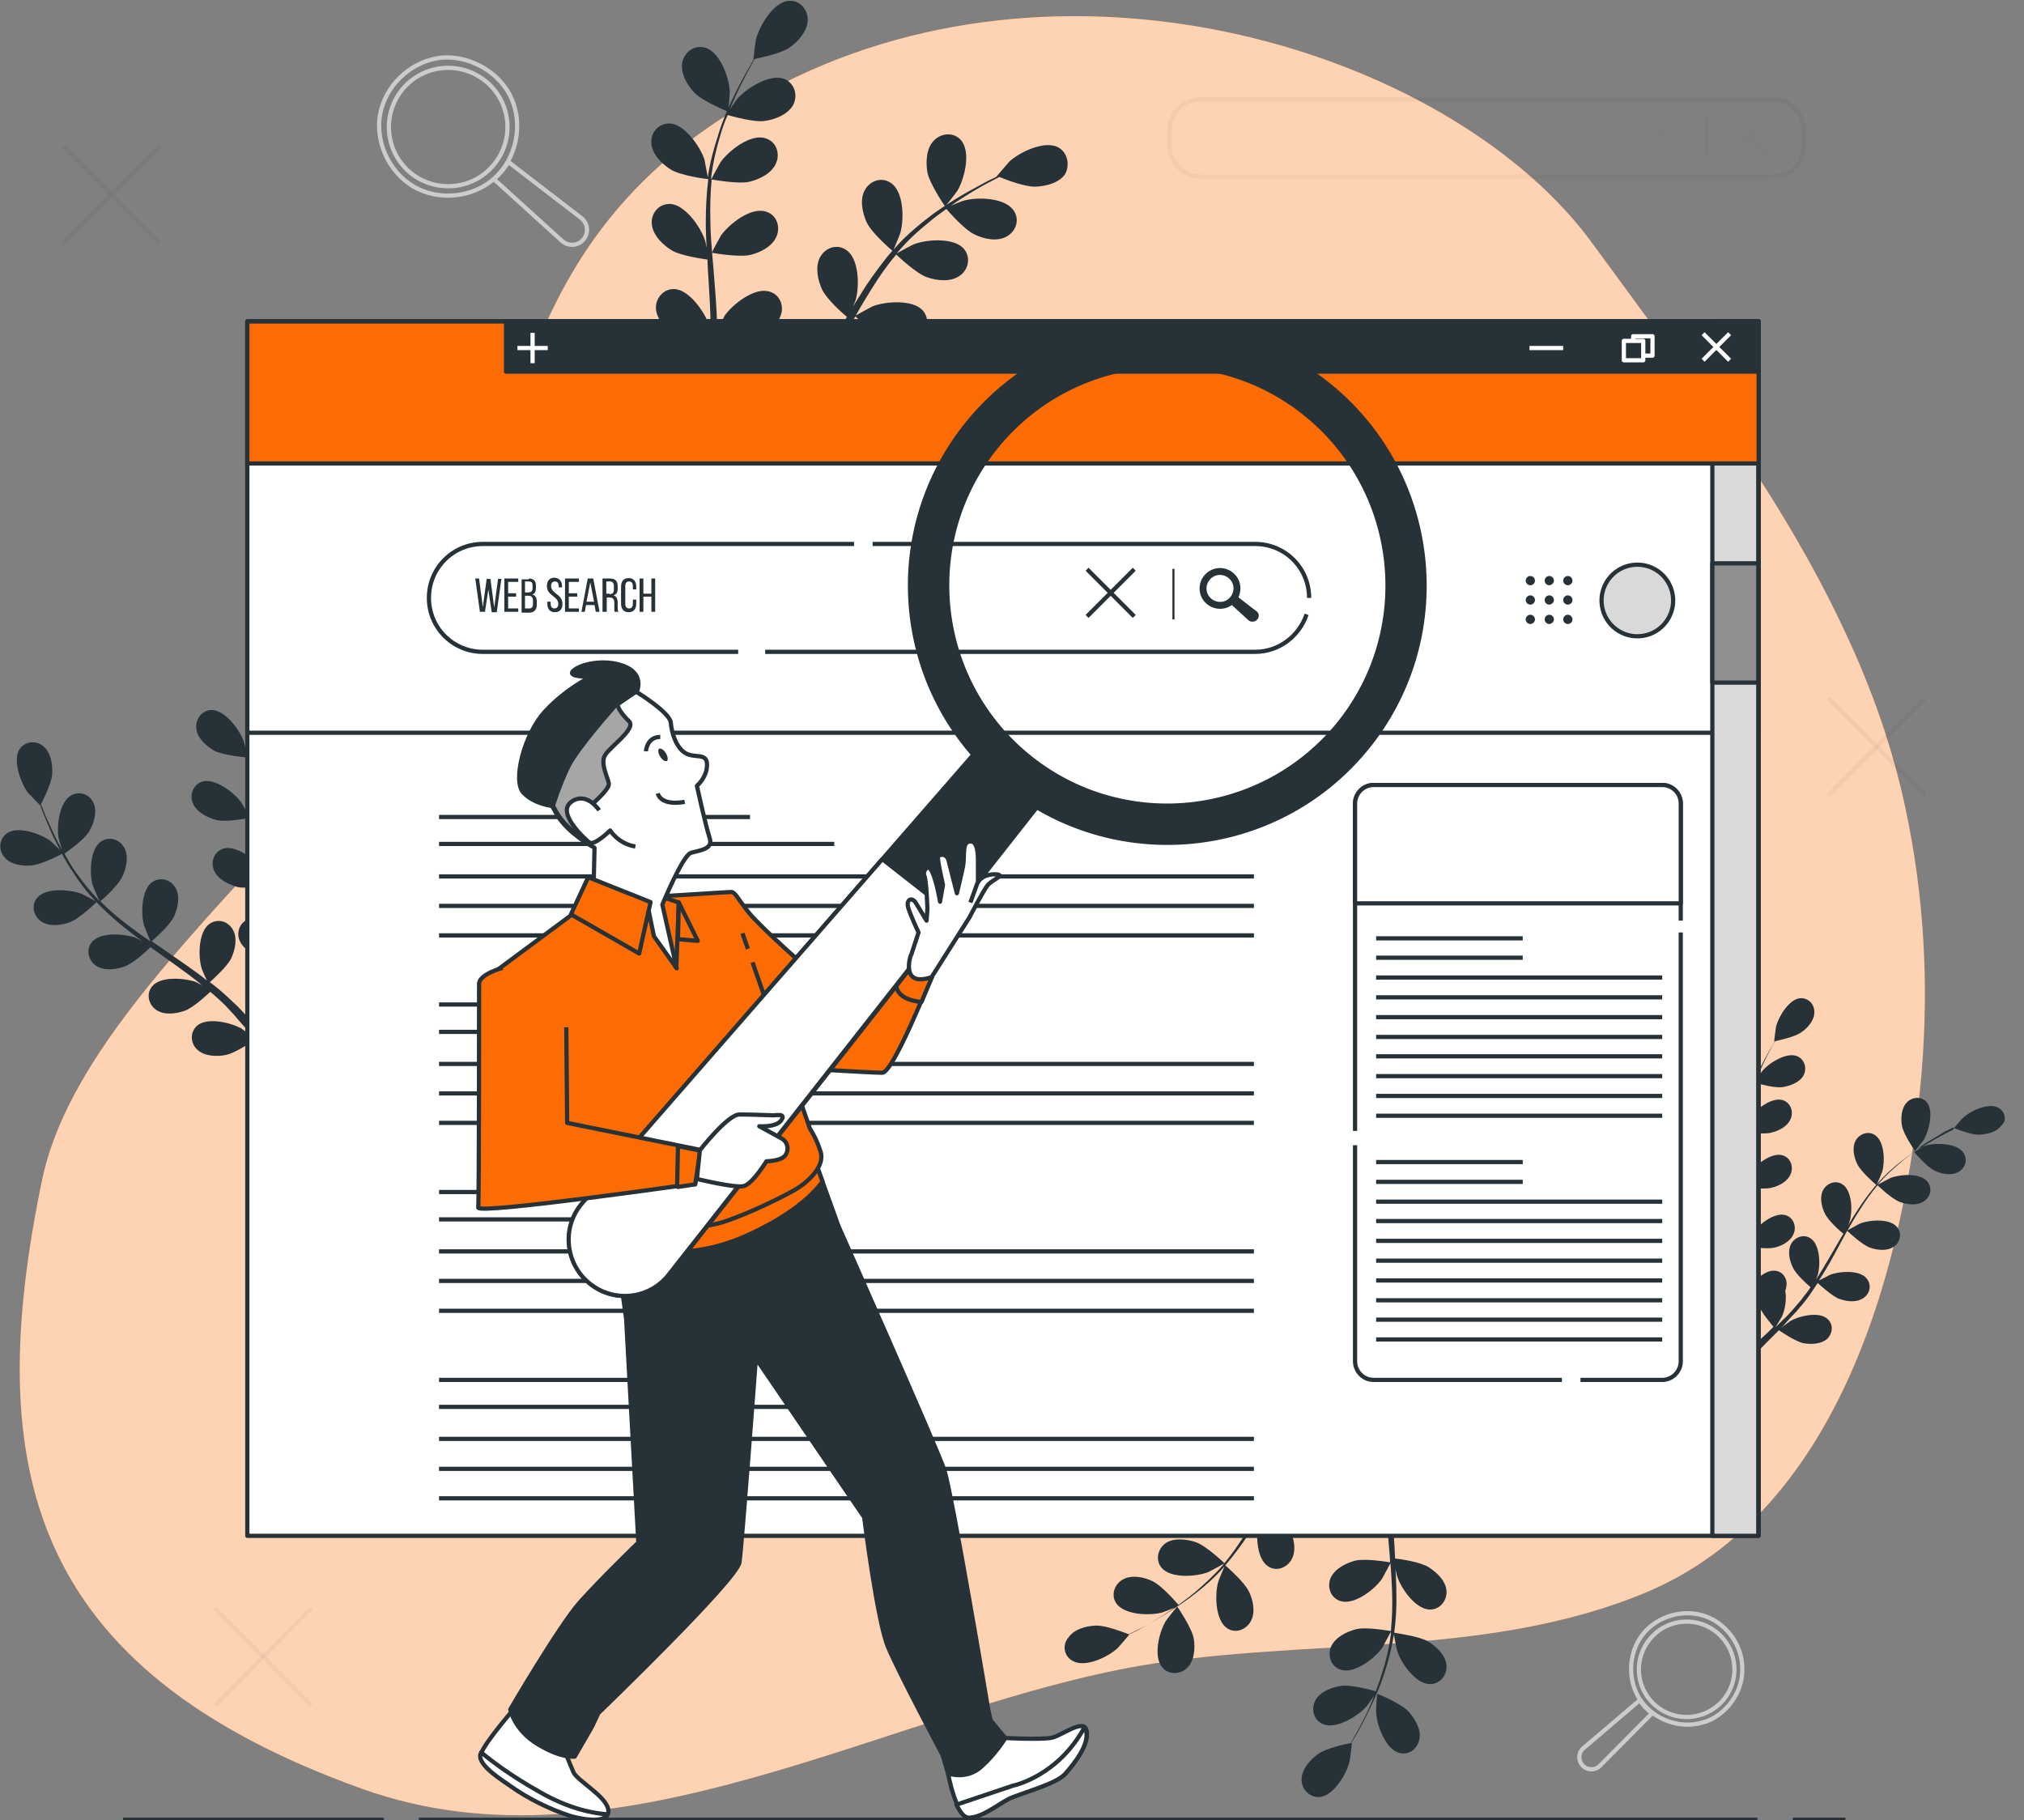 <svg width="437" height="393" viewBox="0 0 437 393" fill="none" xmlns="http://www.w3.org/2000/svg">
<rect x="0" y="0" width="437" height="393" fill="#808080" stroke="none"/>
<g clip-path="url(#clip0_281_1794)">
<path d="M398.369 136.458C384.359 106.256 363.344 79.328 343.694 52.4C314.765 12.827 235.71 -13.737 171.848 16.648C107.985 47.033 114.081 96.522 94.249 136.003C74.508 175.576 17.468 214.422 9.099 254.722C-3.819 316.765 5.915 360.341 78.329 386.268C133.276 405.918 192.681 368.801 246.354 359.613C282.015 353.518 320.951 358.158 355.248 343.875C397.368 326.317 411.56 272.553 414.926 231.069C416.472 212.238 415.381 193.225 411.469 174.849C408.649 161.385 404.1 148.649 398.369 136.458Z" fill="#FD6C03"/>
<path opacity="0.7" d="M398.369 136.458C384.359 106.256 363.344 79.328 343.694 52.4C314.765 12.827 235.71 -13.737 171.848 16.648C107.985 47.033 114.081 96.522 94.249 136.003C74.508 175.576 17.468 214.422 9.099 254.722C-3.819 316.765 5.915 360.341 78.329 386.268C133.276 405.918 192.681 368.801 246.354 359.613C282.015 353.518 320.951 358.158 355.248 343.875C397.368 326.317 411.56 272.553 414.926 231.069C416.472 212.238 415.381 193.225 411.469 174.849C408.649 161.385 404.1 148.649 398.369 136.458Z" fill="white"/>
<g opacity="0.2">
<path opacity="0.2" d="M382.811 38.117H259.18C255.45 38.117 252.539 35.115 252.539 31.476V28.11C252.539 24.381 255.541 21.47 259.18 21.47H382.811C386.541 21.47 389.452 24.471 389.452 28.11V31.476C389.543 35.115 386.541 38.117 382.811 38.117Z" stroke="black" stroke-width="0.91" stroke-miterlimit="10" stroke-linejoin="round"/>
<path opacity="0.2" d="M368.438 25.29V33.114" stroke="black" stroke-width="0.455" stroke-miterlimit="10" stroke-linejoin="round"/>
<g opacity="0.2">
<path opacity="0.2" d="M362.341 25.29L354.973 32.659" stroke="black" stroke-width="0.91" stroke-miterlimit="10" stroke-linejoin="round"/>
<path opacity="0.2" d="M354.973 25.29L362.341 32.659" stroke="black" stroke-width="0.91" stroke-miterlimit="10" stroke-linejoin="round"/>
</g>
<g opacity="0.2">
<path opacity="0.2" d="M381.263 32.841C381.081 33.114 380.627 33.114 380.354 32.932L377.352 30.203L377.897 29.475L381.172 31.931C381.445 32.204 381.445 32.568 381.263 32.841Z" fill="#263238" stroke="black" stroke-width="0.91" stroke-miterlimit="10" stroke-linejoin="round"/>
<path opacity="0.2" d="M373.53 26.473C372.53 27.656 372.712 29.475 373.894 30.476C375.077 31.476 376.896 31.294 377.897 30.112C378.898 28.929 378.716 27.11 377.533 26.109C376.26 25.108 374.531 25.199 373.53 26.473ZM377.533 29.839C376.714 30.84 375.168 31.022 374.076 30.203C373.076 29.384 372.894 27.837 373.712 26.746C374.531 25.745 376.078 25.563 377.169 26.382C378.261 27.201 378.443 28.747 377.533 29.839Z" stroke="black" stroke-width="0.91" stroke-miterlimit="10" stroke-linejoin="round"/>
</g>
</g>
<path d="M125.998 51.672C124.816 53.128 122.723 53.219 121.359 52.036L106.621 38.663C107.258 38.117 107.804 37.572 108.35 36.935C108.895 36.298 109.35 35.661 109.714 34.933L125.452 47.033C126.908 48.124 127.181 50.217 125.998 51.672Z" stroke="#CCCCCC" stroke-width="0.91" stroke-miterlimit="10" stroke-linejoin="round"/>
<path d="M106.256 15.92C108.075 17.376 109.531 19.195 110.441 21.288C112.988 27.019 111.441 34.297 106.802 38.481C102.162 42.666 94.793 43.485 89.335 40.301C83.695 37.026 80.602 29.839 82.33 23.562C83.877 17.739 89.244 13.1 95.248 12.463C99.16 12.099 103.163 13.464 106.256 15.92ZM106.62 35.57C102.162 41.028 94.066 41.756 88.607 37.299C83.149 32.75 82.421 24.744 86.879 19.286C91.427 13.828 99.433 13.1 104.891 17.558C110.35 22.015 111.168 30.112 106.62 35.57Z" stroke="#CCCCCC" stroke-width="0.91" stroke-miterlimit="10" stroke-linejoin="round"/>
<path d="M341.693 381.174C340.692 380.082 340.783 378.353 341.875 377.444L354.065 367.073C354.429 367.619 354.793 368.165 355.248 368.619C355.703 369.074 356.158 369.529 356.704 369.893L345.423 381.265C344.422 382.265 342.694 382.265 341.693 381.174Z" stroke="#CCCCCC" stroke-width="0.91" stroke-miterlimit="10" stroke-linejoin="round"/>
<path d="M372.35 369.165C370.985 370.439 369.439 371.44 367.619 371.894C362.798 373.35 357.157 371.349 354.246 367.164C351.335 362.979 351.517 356.975 354.61 352.972C357.794 348.788 363.889 347.15 368.711 349.151C373.168 350.971 376.352 355.701 376.17 360.614C376.17 363.889 374.624 366.982 372.35 369.165ZM356.611 367.437C352.7 363.252 352.973 356.793 357.157 352.881C361.342 348.969 367.892 349.242 371.713 353.427C375.625 357.612 375.352 364.162 371.167 367.983C366.982 371.803 360.523 371.622 356.611 367.437Z" stroke="#CCCCCC" stroke-width="0.91" stroke-miterlimit="10" stroke-linejoin="round"/>
<g opacity="0.2">
<path opacity="0.2" d="M67.229 347.241L46.397 368.165" stroke="black" stroke-width="0.91" stroke-miterlimit="10" stroke-linejoin="round"/>
<path opacity="0.2" d="M46.397 347.241L67.229 368.165" stroke="black" stroke-width="0.91" stroke-miterlimit="10" stroke-linejoin="round"/>
</g>
<g opacity="0.2">
<path opacity="0.2" d="M415.653 150.741L394.82 171.665" stroke="black" stroke-width="0.91" stroke-miterlimit="10" stroke-linejoin="round"/>
<path opacity="0.2" d="M394.82 150.741L415.653 171.665" stroke="black" stroke-width="0.91" stroke-miterlimit="10" stroke-linejoin="round"/>
</g>
<g opacity="0.2">
<path opacity="0.2" d="M34.479 31.567L13.646 52.491" stroke="black" stroke-width="0.91" stroke-miterlimit="10" stroke-linejoin="round"/>
<path opacity="0.2" d="M13.646 31.567L34.479 52.491" stroke="black" stroke-width="0.91" stroke-miterlimit="10" stroke-linejoin="round"/>
</g>
<path d="M53.402 163.568C53.493 163.568 52.674 160.111 52.583 159.929C51.673 157.473 48.489 153.197 45.578 153.288C43.486 153.379 42.121 155.381 42.394 157.382C42.667 159.474 44.577 161.112 46.306 162.113C48.307 163.113 53.402 163.568 53.402 163.568Z" fill="#263238"/>
<path d="M58.315 139.824C55.586 140.916 54.403 146.101 54.585 148.649C54.585 148.831 55.222 152.378 55.312 152.378C55.312 152.378 55.312 152.378 55.404 152.378C55.222 153.197 55.04 154.107 54.767 155.017C54.403 156.836 54.039 158.838 53.766 161.021C53.493 163.204 53.22 165.66 53.22 168.208C53.22 170.755 53.311 173.484 53.766 176.213V176.304C53.402 175.576 52.219 173.393 52.129 173.302C50.582 171.119 46.397 167.935 43.668 168.753C41.667 169.39 40.848 171.665 41.667 173.484C42.486 175.394 44.76 176.486 46.67 177.032C48.853 177.578 53.493 176.668 53.857 176.577C54.312 179.215 55.04 181.853 55.858 184.492C56.313 186.038 56.859 187.494 57.405 189.04C57.041 188.403 56.768 187.767 56.677 187.767C55.131 185.583 50.946 182.399 48.217 183.218C46.215 183.855 45.397 186.129 46.215 187.949C47.034 189.859 49.308 190.951 51.219 191.497C53.129 191.951 57.223 191.315 58.224 191.133C58.406 191.678 58.678 192.315 58.861 192.861C59.952 195.59 60.953 198.41 61.953 201.14C62.317 202.14 62.59 203.05 62.863 204.051C62.59 203.505 62.317 202.959 62.226 202.959C60.68 200.776 56.495 197.592 53.766 198.41C51.765 199.047 50.946 201.322 51.765 203.141C52.583 205.051 54.858 206.143 56.768 206.689C58.587 207.144 62.317 206.598 63.591 206.325C63.864 207.326 64.137 208.326 64.41 209.327C64.592 209.964 64.774 210.601 64.865 211.328C64.956 211.965 65.138 212.693 65.228 213.33C65.41 214.603 65.592 215.968 65.774 217.151C65.865 218.06 65.956 218.879 66.047 219.698C65.683 218.697 65.047 216.878 64.956 216.696C64.137 215.149 62.317 212.875 60.316 211.692C60.225 211.419 60.043 211.238 59.952 211.056C58.77 209.418 56.404 208.963 54.858 210.419C52.674 212.42 53.402 217.697 54.494 220.062C54.585 220.244 55.404 221.608 56.04 222.518C55.586 222.063 55.222 221.608 54.767 221.063C53.948 220.062 53.038 219.152 52.129 218.151C51.674 217.697 51.219 217.151 50.673 216.696C50.218 216.241 49.672 215.786 49.126 215.24C47.944 214.149 46.67 213.057 45.306 212.056C46.124 211.328 49.126 208.599 49.945 206.871C50.764 205.051 51.31 202.595 50.309 200.776C49.308 198.956 47.125 198.228 45.306 199.411C42.849 201.049 42.758 206.325 43.486 208.872C43.486 209.054 44.214 210.783 44.669 211.692C43.85 211.056 43.122 210.419 42.303 209.873C39.938 208.144 37.482 206.507 35.026 204.778C34.298 204.233 33.57 203.778 32.751 203.232C33.024 202.959 36.663 199.866 37.573 197.865C38.392 196.045 38.938 193.589 37.937 191.769C36.936 189.95 34.753 189.222 32.933 190.405C30.477 192.042 30.386 197.319 31.114 199.866C31.205 200.048 32.206 202.595 32.478 203.232C30.841 202.14 29.203 200.958 27.657 199.775C25.474 198.138 23.472 196.409 21.653 194.59C21.835 194.499 25.565 191.224 26.474 189.131C27.293 187.312 27.839 184.856 26.838 183.036C25.837 181.217 23.654 180.489 21.835 181.672C19.378 183.309 19.288 188.585 20.015 191.133C20.106 191.315 21.198 194.044 21.471 194.499C21.38 194.408 21.198 194.317 21.107 194.135C19.197 192.133 17.559 190.041 16.104 187.949C15.285 186.766 14.557 185.492 13.92 184.31C14.648 183.764 18.196 181.308 19.197 179.579C20.197 177.942 21.016 175.485 20.288 173.575C19.561 171.665 17.377 170.664 15.467 171.665C12.829 173.029 12.192 178.306 12.647 180.853C12.647 181.035 13.101 182.399 13.374 183.4C13.101 182.854 12.738 182.308 12.465 181.763C11.464 179.761 10.645 177.942 9.917 176.304C9.554 175.394 9.19 174.485 8.826 173.666C9.281 172.756 11.191 169.026 11.282 167.025C11.373 165.115 11.009 162.567 9.463 161.203C7.916 159.838 5.551 159.929 4.277 161.658C2.64 164.023 4.459 169.026 6.006 171.119C6.188 171.301 8.644 173.848 8.644 173.848C8.644 173.848 8.644 173.848 8.644 173.757C8.917 174.576 9.281 175.394 9.644 176.304C10.281 177.942 11.1 179.852 12.101 181.853C13.101 183.855 14.193 186.038 15.649 188.131C17.013 190.314 18.651 192.497 20.561 194.499C20.561 194.499 20.652 194.499 20.652 194.59C19.924 194.135 17.741 193.043 17.559 192.952C15.103 192.042 9.826 191.588 8.007 193.862C6.642 195.499 7.279 197.865 8.917 198.956C10.645 200.139 13.192 199.775 15.012 199.138C17.104 198.41 20.561 195.044 20.834 194.772C22.654 196.682 24.746 198.592 26.929 200.321C28.203 201.322 29.476 202.322 30.75 203.232C30.113 202.868 29.476 202.595 29.386 202.504C26.929 201.594 21.653 201.14 19.833 203.414C18.469 205.051 19.106 207.417 20.743 208.508C22.472 209.691 25.019 209.327 26.838 208.69C28.749 208.053 31.751 205.233 32.478 204.506C33.024 204.869 33.479 205.233 34.025 205.597C36.481 207.326 38.847 209.054 41.212 210.783C42.031 211.419 42.849 212.056 43.577 212.693C43.031 212.42 42.486 212.147 42.395 212.056C39.938 211.147 34.662 210.692 32.842 212.966C31.478 214.603 32.115 216.969 33.752 218.06C35.481 219.243 38.028 218.879 39.847 218.242C41.667 217.606 44.396 215.058 45.397 214.149C46.215 214.785 46.943 215.513 47.671 216.15C48.126 216.605 48.672 217.06 49.126 217.606C49.581 218.06 50.036 218.606 50.491 219.061C51.31 220.062 52.219 221.063 53.038 221.972C53.584 222.609 54.13 223.246 54.676 223.974C53.857 223.337 52.219 222.154 52.129 222.063C49.854 220.79 44.669 219.516 42.486 221.517C40.939 222.973 41.121 225.338 42.667 226.703C44.214 228.067 46.761 228.158 48.672 227.794C50.764 227.431 54.585 224.792 55.04 224.428C55.949 225.52 56.768 226.521 57.587 227.613C58.587 228.977 59.588 230.16 60.407 231.342C60.953 231.251 61.681 231.16 62.408 230.978C61.408 229.614 60.225 228.158 58.951 226.521C58.042 225.429 57.132 224.247 56.04 223.064C56.313 222.791 57.678 221.153 58.678 219.516C60.771 220.244 65.047 220.153 65.592 220.153C65.774 221.517 65.865 222.882 65.956 224.156C66.138 226.339 66.229 228.34 66.32 230.16C66.957 230.069 67.503 229.887 68.14 229.705C68.049 227.976 67.867 226.066 67.685 223.974C67.594 222.609 67.412 221.063 67.23 219.516C67.776 219.334 72.233 218.06 73.871 216.696C75.326 215.422 76.873 213.421 76.782 211.328C76.691 209.327 74.963 207.599 72.87 207.963C69.959 208.417 67.685 213.239 67.321 215.786C67.321 215.968 67.23 217.606 67.23 218.697C67.139 218.06 67.048 217.424 66.957 216.787C66.775 215.513 66.593 214.24 66.32 212.875C66.229 212.238 66.047 211.51 65.956 210.874C65.865 210.237 65.592 209.509 65.501 208.872C65.138 207.326 64.592 205.688 64.046 204.142C65.138 203.96 69.14 203.414 70.778 202.322C72.415 201.322 74.235 199.502 74.508 197.41C74.69 195.408 73.234 193.498 71.142 193.498C68.231 193.498 65.228 197.865 64.41 200.412C64.319 200.594 64.046 202.413 63.864 203.414C63.5 202.504 63.227 201.503 62.863 200.594C61.862 197.865 60.68 195.135 59.588 192.315C59.224 191.497 58.951 190.678 58.587 189.768C58.951 189.677 63.682 189.131 65.592 187.949C67.23 186.948 69.049 185.128 69.322 183.036C69.504 181.035 68.049 179.124 65.956 179.124C63.045 179.124 60.043 183.491 59.224 186.038C59.133 186.22 58.678 188.858 58.587 189.586C57.86 187.767 57.132 185.856 56.495 184.037C55.586 181.49 54.858 178.942 54.403 176.395C54.585 176.395 59.497 175.758 61.408 174.576C63.045 173.575 64.865 171.756 65.138 169.663C65.32 167.662 63.864 165.751 61.772 165.751C58.861 165.751 55.858 170.118 55.04 172.665C54.949 172.847 54.403 175.758 54.403 176.304C54.403 176.122 54.312 176.031 54.312 175.849C53.766 173.12 53.675 170.482 53.584 167.935C53.584 166.479 53.584 165.024 53.766 163.659C54.676 163.659 58.951 163.477 60.771 162.658C62.499 161.84 64.592 160.293 64.956 158.201C65.32 156.199 64.137 154.198 62.044 153.925C59.133 153.652 55.676 157.655 54.585 160.02C54.494 160.111 54.13 161.567 53.766 162.567C53.857 161.931 53.857 161.294 53.948 160.748C54.13 158.565 54.494 156.563 54.858 154.744C55.04 153.743 55.222 152.833 55.404 152.015C56.313 151.56 59.952 149.467 61.135 147.83C62.317 146.283 63.409 143.918 62.772 141.917C62.317 140.279 60.316 139.097 58.315 139.824Z" fill="#263238"/>
<path d="M6.824 186.857C9.099 186.675 13.647 184.219 13.647 184.219C13.738 184.219 11.1 181.763 10.918 181.581C8.826 180.034 3.822 178.215 1.457 179.943C-0.272 181.217 -0.363 183.582 1.002 185.128C2.276 186.675 4.823 187.039 6.824 186.857Z" fill="#263238"/>
<path d="M204.053 44.576C204.053 44.667 206.6 41.392 206.691 41.21C208.237 38.663 209.693 32.841 207.51 30.294C205.963 28.474 203.234 28.656 201.596 30.385C199.959 32.113 199.868 35.024 200.232 37.208C200.687 39.664 204.053 44.576 204.053 44.576Z" fill="#263238"/>
<path d="M228.524 31.84C225.613 30.203 220.155 32.841 217.972 34.842C217.79 35.024 215.151 38.117 215.151 38.117H215.242C214.424 38.572 213.423 38.936 212.513 39.482C210.694 40.483 208.601 41.574 206.509 42.848C204.326 44.212 202.051 45.668 199.777 47.487C197.503 49.307 195.138 51.308 193.045 53.765C193.045 53.765 193.045 53.856 192.954 53.856C193.318 52.946 194.41 50.399 194.41 50.217C195.229 47.306 195.138 41.301 192.317 39.482C190.316 38.117 187.769 39.027 186.677 41.12C185.585 43.212 186.222 46.032 187.132 48.033C188.224 50.308 192.317 53.856 192.681 54.129C190.68 56.403 188.86 58.95 187.041 61.588C186.04 63.135 185.131 64.681 184.13 66.228C184.494 65.409 184.767 64.772 184.767 64.681C185.585 61.77 185.494 55.766 182.674 53.947C180.673 52.582 178.126 53.492 177.034 55.584C175.942 57.676 176.579 60.496 177.489 62.498C178.49 64.59 181.947 67.683 182.856 68.411C182.492 69.048 182.129 69.594 181.765 70.231C180.036 73.142 178.399 76.053 176.67 78.873C176.033 79.874 175.397 80.783 174.76 81.784C175.033 81.056 175.306 80.51 175.306 80.419C176.124 77.508 176.033 71.504 173.213 69.685C171.212 68.32 168.665 69.23 167.573 71.322C166.481 73.415 167.118 76.235 168.028 78.236C168.938 80.237 172.122 83.058 173.213 84.058C172.576 85.059 171.849 85.969 171.121 86.879C170.666 87.515 170.211 88.061 169.665 88.698C169.119 89.244 168.665 89.881 168.119 90.426C167.118 91.518 166.117 92.61 165.117 93.61C164.389 94.338 163.752 94.975 163.024 95.703C163.661 94.702 164.844 92.792 164.935 92.61C165.754 90.79 166.39 87.515 165.935 84.877C166.026 84.604 166.117 84.331 166.208 84.058C166.754 81.784 165.481 79.419 163.115 79.055C159.84 78.6 155.656 82.967 154.382 85.696C154.291 85.878 153.654 87.697 153.29 88.789C153.381 88.061 153.563 87.424 153.654 86.697C153.927 85.241 154.109 83.785 154.382 82.239C154.473 81.511 154.564 80.692 154.655 79.965C154.746 79.237 154.746 78.418 154.837 77.599C154.928 75.78 154.928 73.869 154.928 71.959C156.201 72.141 160.75 72.869 162.842 72.323C165.026 71.777 167.573 70.504 168.483 68.32C169.392 66.228 168.483 63.59 166.117 62.953C162.933 61.952 158.203 65.682 156.474 68.138C156.383 68.32 155.383 70.231 154.837 71.231C154.837 70.049 154.746 68.957 154.746 67.774C154.564 64.408 154.291 61.042 154.018 57.676C153.927 56.676 153.836 55.584 153.745 54.583C154.2 54.674 159.567 55.584 162.024 55.038C164.207 54.492 166.754 53.219 167.664 51.035C168.574 48.943 167.664 46.305 165.299 45.668C162.115 44.667 157.384 48.397 155.656 50.853C155.565 51.035 154.018 53.765 153.745 54.492C153.563 52.218 153.381 49.944 153.381 47.76C153.29 44.667 153.381 41.665 153.654 38.754C153.836 38.754 159.476 39.846 161.933 39.209C164.116 38.663 166.663 37.39 167.573 35.206C168.483 33.114 167.573 30.476 165.208 29.839C162.024 28.838 157.293 32.568 155.565 35.024C155.474 35.206 153.836 38.117 153.563 38.754C153.563 38.572 153.563 38.39 153.563 38.208C153.927 35.115 154.655 32.113 155.474 29.384C155.929 27.747 156.474 26.291 157.111 24.835C158.112 25.108 162.842 26.473 165.117 26.109C167.3 25.836 170.029 24.744 171.212 22.743C172.304 20.742 171.667 18.104 169.483 17.103C166.39 15.738 161.296 19.013 159.295 21.197C159.204 21.288 158.203 22.652 157.566 23.653C157.839 23.016 158.112 22.288 158.385 21.742C159.385 19.377 160.477 17.376 161.387 15.556C161.933 14.556 162.479 13.646 162.933 12.736C164.116 12.463 168.756 11.553 170.575 10.189C172.394 8.915 174.305 6.732 174.396 4.367C174.487 2.092 172.667 8.40425e-06 170.302 0.182C166.936 0.455 163.934 5.64 163.206 8.551C163.115 8.824 162.66 12.827 162.66 12.827H162.751C162.297 13.646 161.751 14.556 161.205 15.465C160.204 17.285 159.113 19.286 158.021 21.651C156.929 23.926 155.838 26.473 155.019 29.293C154.109 32.113 153.29 35.024 152.835 38.208V38.299C152.654 37.299 152.108 34.66 152.108 34.478C151.198 31.658 147.741 26.655 144.466 26.655C142.01 26.655 140.372 28.838 140.645 31.113C140.918 33.478 143.01 35.479 144.921 36.662C147.104 37.935 152.472 38.663 152.926 38.663C152.563 41.665 152.381 44.849 152.381 48.033C152.381 49.853 152.472 51.672 152.563 53.492C152.381 52.673 152.29 51.945 152.199 51.854C151.289 49.034 147.832 44.031 144.557 44.031C142.101 44.031 140.463 46.214 140.736 48.488C141.009 50.853 143.101 52.855 145.012 54.038C146.922 55.22 151.562 55.857 152.744 56.039C152.744 56.767 152.835 57.404 152.835 58.131C153.017 61.497 153.29 64.863 153.381 68.229C153.381 69.412 153.381 70.504 153.381 71.686C153.199 70.958 153.108 70.322 153.108 70.231C152.199 67.41 148.742 62.407 145.467 62.407C143.101 62.407 141.373 64.59 141.646 66.865C141.919 69.23 144.011 71.231 145.922 72.414C147.741 73.506 152.017 74.142 153.472 74.415C153.472 75.598 153.381 76.781 153.29 77.872C153.199 78.691 153.199 79.419 153.108 80.147C153.017 80.874 152.926 81.693 152.835 82.421C152.563 83.876 152.381 85.332 152.108 86.787C151.926 87.788 151.744 88.698 151.562 89.608C151.562 88.425 151.471 86.151 151.38 85.969C150.925 83.058 148.287 77.599 145.012 77.053C142.647 76.69 140.645 78.6 140.554 80.874C140.463 83.24 142.192 85.514 143.92 86.969C145.831 88.516 150.834 89.972 151.471 90.153C151.107 91.7 150.834 93.246 150.47 94.611C150.015 96.431 149.56 98.159 149.197 99.796C149.651 100.251 150.288 100.706 151.016 101.343C151.471 99.433 151.926 97.34 152.472 95.066C152.835 93.519 153.108 91.791 153.472 90.062C153.927 90.062 156.292 90.153 158.567 89.881C159.385 92.246 162.569 95.976 163.024 96.431C161.933 97.522 160.75 98.614 159.749 99.615C157.93 101.343 156.201 102.89 154.655 104.254C155.201 104.709 155.747 105.164 156.383 105.619C157.839 104.254 159.385 102.799 161.114 101.07C162.297 99.978 163.479 98.705 164.662 97.431C165.208 97.795 169.483 100.797 171.94 101.252C174.123 101.616 177.034 101.525 178.763 99.978C180.491 98.432 180.673 95.703 178.944 94.065C176.488 91.882 170.575 93.246 168.028 94.793C167.846 94.884 166.299 96.067 165.39 96.794C165.845 96.249 166.39 95.794 166.845 95.248C167.846 94.156 168.847 93.065 169.847 91.882C170.302 91.336 170.848 90.699 171.303 90.062C171.849 89.517 172.304 88.789 172.758 88.152C173.85 86.697 174.942 85.059 175.942 83.513C176.852 84.422 180.218 87.515 182.401 88.243C184.494 88.971 187.405 89.335 189.406 87.97C191.317 86.697 191.954 84.058 190.407 82.148C188.315 79.601 182.22 80.056 179.49 81.147C179.308 81.238 177.398 82.239 176.397 82.785C177.034 81.784 177.58 80.874 178.217 79.874C179.854 76.963 181.492 74.051 183.129 71.049C183.584 70.14 184.13 69.23 184.676 68.32C185.04 68.593 188.951 72.414 191.317 73.233C193.409 73.96 196.32 74.324 198.322 72.96C200.232 71.686 200.869 69.048 199.322 67.138C197.23 64.59 191.135 65.045 188.406 66.137C188.224 66.228 185.495 67.683 184.767 68.138C185.858 66.137 187.041 64.226 188.224 62.316C189.861 59.678 191.59 57.221 193.5 54.947C193.682 55.129 197.776 59.041 200.141 59.86C202.233 60.587 205.145 60.951 207.146 59.587C209.056 58.313 209.693 55.675 208.147 53.765C206.054 51.217 199.959 51.672 197.23 52.764C197.048 52.855 194.046 54.401 193.591 54.765C193.682 54.674 193.773 54.492 193.955 54.31C195.956 51.945 198.231 49.853 200.505 48.033C201.779 46.942 203.052 46.032 204.326 45.122C205.054 45.941 208.238 49.58 210.33 50.581C212.331 51.581 215.151 52.218 217.244 51.126C219.336 50.035 220.246 47.487 218.881 45.486C217.062 42.666 211.058 42.484 208.147 43.303C207.965 43.303 206.418 43.94 205.326 44.395C205.872 44.031 206.509 43.576 207.055 43.212C209.147 41.847 211.149 40.665 212.968 39.664C213.969 39.118 214.969 38.663 215.788 38.208C216.88 38.663 221.247 40.392 223.612 40.301C225.886 40.21 228.706 39.482 229.98 37.572C230.981 35.752 230.617 33.023 228.524 31.84Z" fill="#263238"/>
<path d="M149.925 20.014C151.745 21.924 157.203 24.108 157.203 24.108C157.294 24.108 157.567 20.105 157.567 19.832C157.476 16.83 155.474 11.19 152.199 10.28C149.834 9.643 147.742 11.281 147.287 13.555C146.923 15.92 148.379 18.376 149.925 20.014Z" fill="#263238"/>
<path d="M413.471 248.536C413.471 248.536 415.291 246.171 415.382 246.08C416.474 244.169 417.565 239.894 416.019 237.983C414.836 236.619 412.835 236.801 411.652 238.074C410.469 239.348 410.378 241.531 410.651 243.078C411.015 244.988 413.471 248.536 413.471 248.536Z" fill="#263238"/>
<path d="M431.483 239.166C429.3 237.983 425.297 239.894 423.751 241.44C423.569 241.531 421.658 243.806 421.658 243.897C421.658 243.897 421.658 243.897 421.749 243.897C421.113 244.169 420.476 244.533 419.748 244.897C418.383 245.625 416.928 246.444 415.29 247.444C413.744 248.445 412.015 249.537 410.287 250.901C408.558 252.266 406.921 253.722 405.374 255.541C405.374 255.541 405.374 255.541 405.283 255.632C405.556 254.995 406.375 253.085 406.375 252.994C407.012 250.901 406.921 246.444 404.828 245.079C403.373 244.078 401.463 244.806 400.644 246.262C399.825 247.808 400.28 249.901 401.008 251.356C401.826 252.994 404.828 255.632 405.101 255.814C403.646 257.542 402.281 259.362 401.008 261.363C400.28 262.455 399.552 263.638 398.915 264.82C399.188 264.274 399.37 263.728 399.37 263.637C400.007 261.545 399.916 257.088 397.824 255.723C396.368 254.722 394.458 255.45 393.639 256.906C392.82 258.452 393.275 260.544 394.003 262C394.731 263.547 397.278 265.821 398.006 266.367C397.733 266.822 397.46 267.276 397.187 267.731C395.913 269.915 394.731 272.007 393.457 274.099C393.002 274.827 392.547 275.555 392.092 276.283C392.274 275.737 392.456 275.373 392.456 275.282C393.093 273.19 393.002 268.732 390.91 267.367C389.454 266.367 387.544 267.094 386.725 268.55C385.906 270.097 386.361 272.189 387.089 273.644C387.726 275.1 390.091 277.192 390.91 277.92C390.455 278.648 389.909 279.376 389.363 280.012C388.999 280.467 388.726 280.922 388.272 281.377C387.908 281.832 387.544 282.196 387.18 282.651C386.452 283.469 385.724 284.288 384.906 285.016C384.36 285.562 383.905 286.017 383.359 286.562C383.814 285.835 384.633 284.379 384.724 284.288C385.36 282.924 385.815 280.558 385.451 278.648C385.542 278.466 385.633 278.284 385.633 278.011C386.088 276.374 385.088 274.554 383.359 274.372C380.903 274.008 377.901 277.283 376.9 279.285C376.809 279.376 376.354 280.74 376.081 281.559C376.172 281.013 376.263 280.558 376.354 280.012C376.536 278.921 376.718 277.92 376.9 276.738C376.991 276.192 376.991 275.646 377.082 275.009C377.173 274.463 377.173 273.826 377.173 273.281C377.264 271.916 377.264 270.551 377.264 269.096C378.174 269.278 381.54 269.733 383.086 269.369C384.724 269.005 386.634 268.004 387.271 266.367C387.908 264.82 387.271 262.91 385.542 262.364C383.177 261.636 379.72 264.365 378.447 266.185C378.356 266.276 377.628 267.731 377.173 268.459C377.173 267.64 377.173 266.731 377.082 265.912C376.9 263.456 376.718 260.999 376.536 258.452C376.445 257.724 376.445 256.906 376.354 256.178C376.718 256.269 380.63 256.906 382.449 256.451C384.087 256.087 385.997 255.086 386.634 253.449C387.271 251.902 386.634 249.992 384.906 249.446C382.54 248.718 379.083 251.447 377.81 253.267C377.719 253.358 376.627 255.45 376.354 255.905C376.263 254.267 376.081 252.539 376.081 250.901C375.99 248.627 376.081 246.353 376.354 244.26C376.536 244.26 380.63 245.079 382.449 244.533C384.087 244.169 385.997 243.169 386.634 241.531C387.271 239.985 386.634 238.074 384.906 237.528C382.54 236.801 379.083 239.53 377.81 241.349C377.719 241.531 376.536 243.624 376.354 244.078C376.354 243.987 376.354 243.806 376.354 243.715C376.627 241.44 377.173 239.257 377.81 237.165C378.174 235.982 378.538 234.89 378.992 233.799C379.72 233.981 383.177 234.981 384.906 234.708C386.543 234.435 388.544 233.708 389.363 232.252C390.182 230.797 389.727 228.795 388.09 228.067C385.815 227.067 382.085 229.432 380.63 231.069C380.539 231.16 379.811 232.161 379.356 232.889C379.538 232.434 379.72 231.888 379.902 231.433C380.63 229.705 381.449 228.158 382.085 226.885C382.449 226.157 382.904 225.429 383.268 224.792C384.087 224.61 387.544 223.883 388.908 222.882C390.273 221.972 391.728 220.335 391.728 218.606C391.819 216.878 390.455 215.422 388.726 215.513C386.27 215.695 383.996 219.516 383.45 221.699C383.45 221.881 382.995 224.883 383.086 224.883C383.086 224.883 383.086 224.883 383.177 224.883C382.813 225.52 382.449 226.157 381.994 226.885C381.267 228.249 380.448 229.705 379.629 231.433C378.81 233.162 378.083 234.981 377.355 237.074C376.718 239.166 376.081 241.349 375.717 243.624V243.715C375.626 242.987 375.172 240.985 375.172 240.894C374.535 238.802 371.988 235.163 369.531 235.163C367.712 235.163 366.529 236.801 366.711 238.438C366.893 240.167 368.44 241.622 369.804 242.532C371.351 243.533 375.353 243.988 375.717 243.988C375.444 246.171 375.353 248.536 375.353 250.901C375.353 252.266 375.444 253.631 375.444 254.904C375.353 254.267 375.172 253.722 375.172 253.631C374.535 251.538 371.988 247.899 369.531 247.899C367.712 247.899 366.529 249.537 366.711 251.174C366.893 252.903 368.44 254.358 369.804 255.268C371.26 256.178 374.626 256.633 375.535 256.724C375.535 257.269 375.626 257.724 375.626 258.27C375.808 260.726 375.899 263.274 375.99 265.639C375.99 266.458 375.99 267.367 375.99 268.186C375.899 267.64 375.808 267.185 375.808 267.094C375.172 265.002 372.624 261.363 370.168 261.363C368.349 261.363 367.166 263.001 367.348 264.638C367.53 266.367 369.076 267.822 370.441 268.732C371.806 269.551 374.899 270.006 375.99 270.188C375.99 271.097 375.899 271.916 375.899 272.735C375.808 273.281 375.808 273.826 375.717 274.463C375.626 275.009 375.535 275.555 375.535 276.192C375.353 277.283 375.172 278.375 374.99 279.376C374.899 280.103 374.717 280.74 374.535 281.468C374.535 280.649 374.444 278.921 374.444 278.83C374.08 276.647 372.169 272.644 369.713 272.28C367.985 272.007 366.529 273.372 366.438 275.1C366.347 276.828 367.621 278.557 368.894 279.558C370.259 280.74 373.989 281.832 374.444 281.923C374.171 283.106 373.989 284.197 373.716 285.198C373.352 286.562 373.079 287.836 372.806 289.019C373.17 289.292 373.625 289.747 374.08 290.11C374.444 288.746 374.808 287.199 375.172 285.471C375.444 284.288 375.626 283.106 375.899 281.741C376.172 281.741 377.992 281.741 379.629 281.65C380.266 283.378 382.631 286.108 382.904 286.472C382.085 287.29 381.267 288.109 380.448 288.837C379.083 290.11 377.81 291.202 376.718 292.203C377.082 292.476 377.537 292.84 377.992 293.203C379.083 292.203 380.266 291.111 381.449 289.838C382.267 289.019 383.177 288.109 384.087 287.199C384.451 287.472 387.635 289.656 389.454 290.019C391.092 290.292 393.184 290.201 394.458 289.11C395.731 287.927 395.913 285.926 394.549 284.743C392.729 283.106 388.363 284.106 386.452 285.289C386.361 285.38 385.178 286.199 384.542 286.744C384.906 286.381 385.269 286.017 385.633 285.562C386.361 284.743 387.089 283.924 387.908 283.106C388.272 282.651 388.635 282.196 388.999 281.832C389.363 281.377 389.727 280.922 390.091 280.467C390.91 279.376 391.638 278.193 392.456 277.01C393.184 277.647 395.64 279.922 397.187 280.467C398.733 281.013 400.826 281.286 402.281 280.285C403.737 279.376 404.192 277.374 403.009 276.01C401.463 274.099 397.005 274.463 395.003 275.282C394.913 275.373 393.457 276.101 392.729 276.465C393.184 275.737 393.639 275.009 394.094 274.281C395.367 272.189 396.55 269.915 397.733 267.731C398.097 267.094 398.46 266.367 398.824 265.73C399.097 266.003 402.008 268.732 403.737 269.369C405.283 269.915 407.376 270.187 408.831 269.187C410.287 268.277 410.742 266.276 409.559 264.911C408.013 263.001 403.555 263.365 401.553 264.183C401.372 264.274 399.37 265.366 398.915 265.639C399.734 264.183 400.553 262.728 401.463 261.363C402.645 259.453 403.919 257.633 405.374 255.905C405.465 255.996 408.467 258.907 410.287 259.544C411.833 260.09 413.926 260.363 415.381 259.362C416.837 258.452 417.292 256.451 416.109 255.086C414.563 253.176 410.105 253.54 408.103 254.358C407.922 254.449 405.738 255.632 405.374 255.814C405.465 255.723 405.556 255.632 405.647 255.541C407.103 253.812 408.831 252.266 410.469 250.901C411.378 250.083 412.379 249.446 413.289 248.718C413.835 249.355 416.109 251.993 417.656 252.721C419.111 253.449 421.203 253.903 422.75 253.085C424.297 252.266 424.933 250.447 423.933 248.9C422.568 246.808 418.11 246.717 416.018 247.262C415.927 247.262 414.744 247.717 413.926 248.081C414.381 247.808 414.835 247.444 415.199 247.172C416.746 246.171 418.292 245.352 419.566 244.533C420.294 244.078 421.022 243.806 421.658 243.442C422.477 243.806 425.752 245.079 427.39 244.988C429.027 244.897 431.119 244.442 432.12 242.987C433.303 242.077 433.03 240.076 431.483 239.166Z" fill="#263238"/>
<path d="M373.624 230.433C374.989 231.797 378.992 233.435 378.992 233.435C378.992 233.435 379.264 230.433 379.264 230.251C379.173 228.067 377.718 223.883 375.353 223.155C373.624 222.7 372.078 223.883 371.805 225.611C371.35 227.431 372.442 229.25 373.624 230.433Z" fill="#263238"/>
<path d="M254.179 346.877C254.179 346.786 251.814 349.788 251.723 349.97C250.267 352.335 248.903 357.703 250.995 360.068C252.451 361.706 254.998 361.524 256.453 359.977C257.909 358.431 258.091 355.701 257.727 353.7C257.272 351.335 254.179 346.877 254.179 346.877Z" fill="#263238"/>
<path d="M231.617 358.613C234.347 360.159 239.35 357.703 241.351 355.792C241.533 355.61 243.99 352.79 243.899 352.79H243.808C244.626 352.426 245.445 351.972 246.355 351.517C248.083 350.607 249.903 349.606 251.904 348.333C253.906 347.059 255.998 345.694 258.09 344.057C260.183 342.419 262.366 340.509 264.276 338.326C264.276 338.326 264.276 338.235 264.367 338.235C264.004 339.053 263.003 341.419 263.003 341.601C262.275 344.239 262.366 349.788 264.913 351.517C266.733 352.79 269.098 351.881 270.099 349.97C271.099 348.06 270.554 345.422 269.644 343.602C268.643 341.51 264.822 338.235 264.549 337.962C266.369 335.869 268.097 333.504 269.735 331.048C270.645 329.683 271.554 328.228 272.373 326.772C272.1 327.5 271.827 328.137 271.827 328.228C271.099 330.866 271.19 336.415 273.738 338.144C275.557 339.417 277.922 338.508 278.923 336.597C279.924 334.687 279.378 332.049 278.468 330.229C277.558 328.319 274.374 325.499 273.556 324.771C273.92 324.225 274.192 323.679 274.556 323.042C276.103 320.313 277.649 317.675 279.287 315.037C279.833 314.127 280.47 313.217 281.015 312.308C280.742 312.944 280.56 313.49 280.47 313.581C279.742 316.219 279.833 321.769 282.38 323.497C284.199 324.771 286.565 323.861 287.565 321.951C288.566 320.04 288.02 317.402 287.111 315.583C286.292 313.763 283.29 311.125 282.289 310.215C282.926 309.306 283.563 308.396 284.199 307.577C284.654 307.031 285.018 306.485 285.564 305.94C286.019 305.394 286.474 304.848 286.929 304.302C287.838 303.301 288.839 302.301 289.749 301.3C290.385 300.663 291.022 300.026 291.659 299.39C291.113 300.299 290.022 302.119 289.931 302.301C289.203 303.938 288.566 306.94 288.93 309.397C288.839 309.669 288.748 309.851 288.657 310.124C288.111 312.217 289.385 314.4 291.568 314.764C294.661 315.219 298.391 311.125 299.665 308.669C299.756 308.487 300.301 306.849 300.665 305.758C300.574 306.394 300.392 307.031 300.301 307.759C300.029 309.124 299.847 310.397 299.665 311.853C299.574 312.581 299.483 313.217 299.392 313.945C299.301 314.673 299.301 315.401 299.21 316.128C299.119 317.857 299.119 319.585 299.119 321.314C297.936 321.132 293.751 320.495 291.75 320.95C289.749 321.496 287.383 322.678 286.474 324.68C285.655 326.681 286.474 329.047 288.657 329.683C291.568 330.593 296.026 327.136 297.572 324.862C297.663 324.68 298.573 322.951 299.119 322.042C299.119 323.133 299.21 324.134 299.21 325.226C299.392 328.319 299.665 331.412 299.938 334.505C300.029 335.415 300.12 336.415 300.12 337.325C299.665 337.234 294.752 336.415 292.569 336.961C290.567 337.507 288.202 338.69 287.292 340.691C286.474 342.692 287.292 345.058 289.476 345.694C292.387 346.604 296.845 343.147 298.391 340.873C298.482 340.691 299.847 338.144 300.21 337.507C300.392 339.599 300.483 341.692 300.574 343.784C300.665 346.604 300.574 349.424 300.301 352.153C300.12 352.153 294.934 351.153 292.66 351.79C290.658 352.335 288.293 353.518 287.383 355.519C286.565 357.521 287.383 359.886 289.567 360.523C292.478 361.433 296.936 357.976 298.482 355.701C298.573 355.519 300.029 352.79 300.301 352.335C300.301 352.517 300.301 352.699 300.301 352.79C299.938 355.701 299.301 358.431 298.482 360.978C298.027 362.433 297.572 363.798 297.026 365.163C296.117 364.89 291.75 363.707 289.658 363.98C287.656 364.253 285.109 365.163 284.017 367.073C283.017 368.983 283.563 371.349 285.655 372.258C288.475 373.441 293.206 370.53 295.025 368.438C295.116 368.347 296.026 367.073 296.663 366.163C296.39 366.8 296.208 367.346 295.935 367.983C295.025 370.166 294.024 372.076 293.115 373.714C292.569 374.624 292.114 375.533 291.659 376.352C290.567 376.534 286.292 377.444 284.563 378.717C282.926 379.9 281.106 381.901 281.015 384.085C280.924 386.177 282.653 388.088 284.836 387.997C287.929 387.815 290.749 382.993 291.386 380.264C291.477 379.991 291.932 376.352 291.841 376.352H291.75C292.205 375.624 292.66 374.806 293.206 373.896C294.115 372.258 295.116 370.348 296.117 368.165C297.117 366.072 298.118 363.707 298.937 361.16C299.756 358.613 300.483 355.883 300.938 352.972V352.881C301.12 353.791 301.575 356.247 301.666 356.429C302.485 359.067 305.669 363.616 308.762 363.616C310.945 363.616 312.492 361.615 312.31 359.522C312.128 357.339 310.126 355.519 308.398 354.428C306.397 353.245 301.393 352.608 301.029 352.517C301.393 349.697 301.575 346.877 301.484 343.875C301.484 342.238 301.393 340.509 301.302 338.781C301.484 339.508 301.575 340.236 301.666 340.327C302.485 342.965 305.669 347.514 308.762 347.514C310.945 347.514 312.492 345.513 312.31 343.42C312.128 341.237 310.126 339.417 308.398 338.326C306.579 337.234 302.394 336.597 301.211 336.506C301.211 335.869 301.12 335.233 301.12 334.596C300.938 331.503 300.756 328.41 300.574 325.317C300.574 324.225 300.574 323.224 300.574 322.133C300.665 322.769 300.847 323.406 300.847 323.497C301.666 326.135 304.85 330.684 307.943 330.684C310.126 330.684 311.673 328.683 311.491 326.59C311.309 324.407 309.308 322.588 307.579 321.496C305.851 320.495 301.939 319.858 300.665 319.676C300.665 318.585 300.756 317.493 300.847 316.492C300.938 315.765 300.938 315.037 301.029 314.4C301.12 313.672 301.211 312.944 301.302 312.308C301.575 310.943 301.757 309.578 302.03 308.305C302.212 307.395 302.394 306.576 302.576 305.667C302.576 306.758 302.667 308.851 302.758 309.033C303.213 311.762 305.578 316.765 308.671 317.22C310.854 317.584 312.674 315.765 312.765 313.672C312.856 311.489 311.218 309.397 309.672 308.032C307.943 306.576 303.304 305.212 302.667 305.121C302.94 303.665 303.304 302.301 303.576 301.027C303.94 299.299 304.395 297.752 304.759 296.206C304.304 295.842 303.758 295.296 303.122 294.75C302.667 296.478 302.212 298.389 301.757 300.572C301.484 302.028 301.12 303.574 300.847 305.212C300.483 305.212 298.209 305.121 296.208 305.394C295.389 303.21 292.478 299.753 292.114 299.299C293.115 298.298 294.206 297.297 295.116 296.388C296.845 294.841 298.391 293.385 299.756 292.112C299.21 291.748 298.755 291.293 298.209 290.929C296.845 292.203 295.389 293.567 293.842 295.114C292.751 296.115 291.659 297.297 290.567 298.48C290.113 298.116 286.11 295.387 283.835 294.932C281.834 294.568 279.105 294.659 277.558 296.115C276.012 297.57 275.739 300.026 277.467 301.573C279.742 303.665 285.2 302.301 287.565 300.936C287.747 300.845 289.112 299.753 290.022 299.117C289.567 299.572 289.112 300.026 288.657 300.572C287.747 301.573 286.838 302.574 285.837 303.665C285.382 304.211 284.927 304.757 284.472 305.303C284.017 305.849 283.563 306.485 283.108 307.031C282.107 308.396 281.106 309.851 280.197 311.307C279.287 310.488 276.194 307.668 274.283 306.94C272.373 306.303 269.644 305.94 267.824 307.122C266.096 308.305 265.459 310.761 266.915 312.49C268.916 314.855 274.465 314.4 277.013 313.399C277.195 313.308 278.923 312.399 279.924 311.853C279.378 312.763 278.832 313.672 278.286 314.582C276.74 317.22 275.284 319.949 273.738 322.769C273.283 323.588 272.828 324.407 272.373 325.226C272.1 324.953 268.461 321.496 266.278 320.677C264.367 320.04 261.638 319.676 259.819 320.859C258.09 322.042 257.454 324.498 258.909 326.226C260.911 328.592 266.46 328.137 269.007 327.136C269.189 327.045 271.736 325.681 272.373 325.317C271.372 327.136 270.281 328.956 269.189 330.684C267.642 333.14 266.096 335.415 264.367 337.507C264.186 337.325 260.456 333.777 258.181 332.958C256.271 332.322 253.542 331.958 251.722 333.14C249.994 334.323 249.357 336.779 250.813 338.508C252.814 340.873 258.363 340.418 260.91 339.417C261.092 339.326 263.822 337.871 264.276 337.598C264.185 337.689 264.095 337.871 264.004 337.962C262.093 340.145 260.001 342.056 257.999 343.784C256.817 344.785 255.634 345.603 254.451 346.513C253.815 345.785 250.904 342.419 248.902 341.419C247.083 340.509 244.445 339.963 242.534 340.964C240.624 341.965 239.805 344.33 240.988 346.149C242.716 348.697 248.265 348.878 250.904 348.151C251.085 348.151 252.45 347.514 253.542 347.15C252.996 347.514 252.45 347.878 251.904 348.242C249.994 349.515 248.083 350.607 246.446 351.517C245.536 352.063 244.626 352.517 243.808 352.881C242.807 352.517 238.713 350.88 236.621 350.971C234.529 351.062 231.981 351.699 230.708 353.518C229.343 355.065 229.616 357.521 231.617 358.613Z" fill="#263238"/>
<path d="M304.123 369.529C302.485 367.801 297.482 365.708 297.391 365.708C297.3 365.708 297.027 369.438 297.118 369.62C297.209 372.349 299.119 377.626 302.03 378.444C304.214 379.081 306.124 377.535 306.488 375.351C306.852 373.35 305.487 371.076 304.123 369.529Z" fill="#263238"/>
<path d="M379.718 69.412H53.4V331.594H379.718V69.412Z" fill="white" stroke="#263238" stroke-width="0.91" stroke-miterlimit="10" stroke-linejoin="round"/>
<path d="M337.236 297.934H296.571C294.388 297.934 292.568 296.115 292.568 293.931V247.262" fill="white"/>
<path d="M337.236 297.934H296.571C294.388 297.934 292.568 296.115 292.568 293.931V247.262" stroke="#263238" stroke-width="0.91" stroke-miterlimit="10" stroke-linejoin="round"/>
<path d="M362.89 201.322V293.931C362.89 296.115 361.07 297.934 358.887 297.934H341.238" fill="white"/>
<path d="M362.89 201.322V293.931C362.89 296.115 361.07 297.934 358.887 297.934H341.238" stroke="#263238" stroke-width="0.91" stroke-miterlimit="10" stroke-linejoin="round"/>
<path d="M292.568 244.169V173.484C292.568 171.301 294.388 169.481 296.571 169.481H358.887C361.07 169.481 362.89 171.301 362.89 173.484V198.774" fill="white"/>
<path d="M292.568 244.169V173.484C292.568 171.301 294.388 169.481 296.571 169.481H358.887C361.07 169.481 362.89 171.301 362.89 173.484V198.774" stroke="#263238" stroke-width="0.91" stroke-miterlimit="10" stroke-linejoin="round"/>
<path d="M362.89 173.484V195.044H292.568V173.484C292.568 171.301 294.388 169.481 296.571 169.481H358.887C361.07 169.481 362.89 171.21 362.89 173.484Z" fill="white" stroke="#263238" stroke-width="0.91" stroke-miterlimit="10" stroke-linejoin="round"/>
<path d="M379.718 69.412H53.4V158.201H379.718V69.412Z" fill="white" stroke="#263238" stroke-width="0.91" stroke-miterlimit="10" stroke-linejoin="round"/>
<path d="M355.37 137.156C359.517 136.134 362.049 131.944 361.027 127.798C360.004 123.651 355.814 121.119 351.668 122.141C347.521 123.164 344.989 127.354 346.011 131.5C347.034 135.646 351.224 138.179 355.37 137.156Z" fill="#D9D9D9" stroke="#263238" stroke-width="0.91" stroke-miterlimit="10" stroke-linejoin="round"/>
<path d="M330.413 126.36C330.965 126.36 331.413 125.912 331.413 125.36C331.413 124.807 330.965 124.359 330.413 124.359C329.86 124.359 329.412 124.807 329.412 125.36C329.412 125.912 329.86 126.36 330.413 126.36Z" fill="#263238"/>
<path d="M335.507 125.36C335.507 124.814 335.052 124.359 334.507 124.359C333.961 124.359 333.506 124.814 333.506 125.36C333.506 125.906 333.961 126.36 334.507 126.36C334.961 126.36 335.507 125.906 335.507 125.36Z" fill="#263238"/>
<path d="M339.511 125.36C339.511 124.814 339.056 124.359 338.51 124.359C337.965 124.359 337.51 124.814 337.51 125.36C337.51 125.906 337.965 126.36 338.51 126.36C339.056 126.36 339.511 125.906 339.511 125.36Z" fill="#263238"/>
<path d="M331.413 129.544C331.413 128.999 330.959 128.544 330.413 128.544C329.867 128.544 329.412 128.999 329.412 129.544C329.412 130.09 329.867 130.545 330.413 130.545C330.959 130.545 331.413 130.09 331.413 129.544Z" fill="#263238"/>
<path d="M335.507 129.544C335.507 128.999 335.052 128.544 334.507 128.544C333.961 128.544 333.506 128.999 333.506 129.544C333.506 130.09 333.961 130.545 334.507 130.545C334.961 130.545 335.507 130.09 335.507 129.544Z" fill="#263238"/>
<path d="M339.511 129.544C339.511 128.999 339.056 128.544 338.51 128.544C337.965 128.544 337.51 128.999 337.51 129.544C337.51 130.09 337.965 130.545 338.51 130.545C339.056 130.545 339.511 130.09 339.511 129.544Z" fill="#263238"/>
<path d="M331.413 133.729C331.413 133.183 330.959 132.728 330.413 132.728C329.867 132.728 329.412 133.183 329.412 133.729C329.412 134.275 329.867 134.73 330.413 134.73C330.959 134.73 331.413 134.275 331.413 133.729Z" fill="#263238"/>
<path d="M335.507 133.729C335.507 133.183 335.052 132.728 334.507 132.728C333.961 132.728 333.506 133.183 333.506 133.729C333.506 134.275 333.961 134.73 334.507 134.73C334.961 134.73 335.507 134.275 335.507 133.729Z" fill="#263238"/>
<path d="M339.511 133.729C339.511 133.183 339.056 132.728 338.51 132.728C337.965 132.728 337.51 133.183 337.51 133.729C337.51 134.275 337.965 134.73 338.51 134.73C339.056 134.73 339.511 134.275 339.511 133.729Z" fill="#263238"/>
<path d="M282.104 132.637C280.558 137.277 276.191 140.734 271.006 140.734H165.205" fill="white"/>
<path d="M282.104 132.637C280.558 137.277 276.191 140.734 271.006 140.734H165.205" stroke="#263238" stroke-width="0.91" stroke-miterlimit="10" stroke-linejoin="round"/>
<path d="M188.404 117.445H271.007C277.466 117.445 282.652 122.631 282.652 129.09" fill="white"/>
<path d="M188.404 117.445H271.007C277.466 117.445 282.652 122.631 282.652 129.09" stroke="#263238" stroke-width="0.91" stroke-miterlimit="10" stroke-linejoin="round"/>
<path d="M159.383 140.734H104.254C97.795 140.734 92.609 135.549 92.609 129.09C92.609 122.631 97.795 117.445 104.254 117.445H184.4" fill="white"/>
<path d="M159.383 140.734H104.254C97.795 140.734 92.609 135.549 92.609 129.09C92.609 122.631 97.795 117.445 104.254 117.445H184.4" stroke="#263238" stroke-width="0.91" stroke-miterlimit="10" stroke-linejoin="round"/>
<path d="M253.357 122.812V133.729" stroke="#263238" stroke-width="0.455" stroke-miterlimit="10" stroke-linejoin="round"/>
<path d="M244.896 122.903L234.707 133.092" stroke="#263238" stroke-width="0.91" stroke-miterlimit="10" stroke-linejoin="round"/>
<path d="M234.707 122.903L244.896 133.092" stroke="#263238" stroke-width="0.91" stroke-miterlimit="10" stroke-linejoin="round"/>
<path d="M104.708 132.092H103.616L102.615 124.905H103.434L104.253 131.091L105.071 124.996H105.89L106.709 131.182L107.528 124.996H108.256L107.255 132.183H106.163L105.435 127.27L104.708 132.092Z" fill="#263238"/>
<path d="M111.44 128.089V128.817H109.711V131.364H111.895V132.092H108.893V124.905H111.895V125.633H109.711V128.089H111.44Z" fill="#263238"/>
<path d="M114.17 124.905C115.261 124.905 115.716 125.451 115.716 126.542V126.906C115.716 127.634 115.534 128.18 114.897 128.362C115.625 128.544 115.898 129.09 115.898 129.908V130.545C115.898 131.637 115.352 132.274 114.261 132.274H112.623V125.087H114.17V124.905ZM113.988 127.907C114.624 127.907 114.988 127.725 114.988 126.906V126.451C114.988 125.815 114.806 125.542 114.17 125.542H113.351V127.907H113.988ZM114.261 131.364C114.806 131.364 115.079 131.091 115.079 130.363V129.726C115.079 128.908 114.715 128.635 114.079 128.635H113.351V131.364H114.261Z" fill="#263238"/>
<path d="M121.355 126.633V126.815H120.627V126.542C120.627 125.906 120.354 125.542 119.809 125.542C119.263 125.542 118.99 125.906 118.99 126.542C118.99 128.18 121.446 128.271 121.446 130.363C121.446 131.455 120.9 132.183 119.809 132.183C118.717 132.183 118.171 131.455 118.171 130.363V129.908H118.899V130.363C118.899 131 119.172 131.364 119.718 131.364C120.263 131.364 120.536 131 120.536 130.363C120.536 128.726 118.08 128.635 118.08 126.542C118.08 125.451 118.626 124.723 119.718 124.723C120.809 124.814 121.355 125.542 121.355 126.633Z" fill="#263238"/>
<path d="M124.63 128.089V128.817H122.811V131.364H124.994V132.092H121.992V124.905H124.994V125.633H122.811V128.089H124.63Z" fill="#263238"/>
<path d="M126.54 130.636L126.267 132.092H125.539L126.904 124.905H128.086L129.451 132.092H128.632L128.359 130.636H126.54ZM126.631 129.908H128.268L127.449 125.724L126.631 129.908Z" fill="#263238"/>
<path d="M131.725 124.905C132.817 124.905 133.363 125.451 133.363 126.542V127.088C133.363 127.907 133.09 128.362 132.453 128.544C133.09 128.726 133.363 129.272 133.363 130.09V131.182C133.363 131.546 133.363 131.819 133.545 132.092H132.726C132.635 131.91 132.635 131.728 132.635 131.182V130.09C132.635 129.272 132.271 128.999 131.543 128.999H130.998V132.092H130.088V124.905H131.725ZM131.543 128.271C132.18 128.271 132.544 128.089 132.544 127.27V126.542C132.544 125.906 132.271 125.542 131.725 125.542H130.907V128.18H131.543V128.271Z" fill="#263238"/>
<path d="M137.367 126.633V127.27H136.639V126.542C136.639 125.906 136.366 125.542 135.82 125.542C135.274 125.542 135.002 125.906 135.002 126.542V130.363C135.002 131 135.274 131.364 135.82 131.364C136.366 131.364 136.639 131 136.639 130.363V129.453H137.367V130.363C137.367 131.455 136.821 132.183 135.729 132.183C134.638 132.183 134.092 131.455 134.092 130.363V126.633C134.092 125.542 134.638 124.814 135.729 124.814C136.821 124.814 137.367 125.542 137.367 126.633Z" fill="#263238"/>
<path d="M138.912 128.817V132.092H138.094V124.905H138.912V128.18H140.641V124.905H141.46V132.092H140.641V128.817H138.912Z" fill="#263238"/>
<path d="M271.097 133.456C270.824 133.82 270.187 133.911 269.823 133.547L265.639 129.726L266.457 128.817L270.915 132.274C271.37 132.456 271.461 133.092 271.097 133.456Z" fill="#263238" stroke="#263238" stroke-width="0.91" stroke-miterlimit="10" stroke-linejoin="round"/>
<path d="M260.362 124.541C258.997 126.178 259.179 128.726 260.908 130.09C262.545 131.455 265.093 131.273 266.457 129.544C267.822 127.907 267.64 125.36 265.911 123.995C264.274 122.631 261.818 122.812 260.362 124.541ZM266.002 129.181C264.82 130.636 262.727 130.818 261.272 129.635C259.816 128.453 259.634 126.36 260.817 124.905C262 123.449 264.092 123.267 265.547 124.45C267.003 125.633 267.185 127.725 266.002 129.181Z" fill="#263238" stroke="#263238" stroke-width="0.91" stroke-miterlimit="10" stroke-linejoin="round"/>
<path d="M379.627 69.412H369.711V331.594H379.627V69.412Z" fill="#D9D9D9" stroke="#263238" stroke-width="0.91" stroke-miterlimit="10" stroke-linejoin="round"/>
<path d="M379.627 121.63H369.711V147.375H379.627V121.63Z" fill="#8F8F8F" stroke="#263238" stroke-width="0.91" stroke-miterlimit="10" stroke-linejoin="round"/>
<path d="M379.718 69.412H53.4V100.069H379.718V69.412Z" fill="#FD6C03" stroke="#263238" stroke-width="0.91" stroke-miterlimit="10" stroke-linejoin="round"/>
<path d="M379.718 69.412H109.258V80.237H379.718V69.412Z" fill="#263238" stroke="#263238" stroke-width="0.91" stroke-miterlimit="10" stroke-linejoin="round"/>
<path d="M373.44 72.05L367.709 77.781" stroke="white" stroke-width="0.91" stroke-miterlimit="10" stroke-linejoin="round"/>
<path d="M367.709 72.05L373.44 77.781" stroke="white" stroke-width="0.91" stroke-miterlimit="10" stroke-linejoin="round"/>
<path d="M356.792 72.596H352.607V76.781H356.792V72.596Z" fill="#263238" stroke="white" stroke-width="0.91" stroke-miterlimit="10" stroke-linejoin="round"/>
<path d="M354.792 73.597H350.607V77.781H354.792V73.597Z" fill="#263238" stroke="white" stroke-width="0.91" stroke-miterlimit="10" stroke-linejoin="round"/>
<path d="M337.506 75.143H330.229" stroke="white" stroke-width="0.91" stroke-miterlimit="10" stroke-linejoin="round"/>
<path d="M114.99 71.868V78.418" stroke="white" stroke-width="0.91" stroke-miterlimit="10" stroke-linejoin="round"/>
<path d="M118.265 75.143H111.715" stroke="white" stroke-width="0.91" stroke-miterlimit="10" stroke-linejoin="round"/>
<path d="M94.793 176.395H161.93" stroke="#263238" stroke-width="0.91" stroke-miterlimit="10" stroke-linejoin="round"/>
<path d="M94.793 182.217H180.125" stroke="#263238" stroke-width="0.91" stroke-miterlimit="10" stroke-linejoin="round"/>
<path d="M94.793 189.222H270.733" stroke="#263238" stroke-width="0.91" stroke-miterlimit="10" stroke-linejoin="round"/>
<path d="M94.793 195.59H270.733" stroke="#263238" stroke-width="0.91" stroke-miterlimit="10" stroke-linejoin="round"/>
<path d="M94.793 201.958H270.733" stroke="#263238" stroke-width="0.91" stroke-miterlimit="10" stroke-linejoin="round"/>
<path d="M94.793 216.878H161.93" stroke="#263238" stroke-width="0.91" stroke-miterlimit="10" stroke-linejoin="round"/>
<path d="M94.793 222.791H180.125" stroke="#263238" stroke-width="0.91" stroke-miterlimit="10" stroke-linejoin="round"/>
<path d="M94.793 229.705H270.733" stroke="#263238" stroke-width="0.91" stroke-miterlimit="10" stroke-linejoin="round"/>
<path d="M94.793 236.073H270.733" stroke="#263238" stroke-width="0.91" stroke-miterlimit="10" stroke-linejoin="round"/>
<path d="M94.793 242.441H270.733" stroke="#263238" stroke-width="0.91" stroke-miterlimit="10" stroke-linejoin="round"/>
<path d="M94.793 257.36H161.93" stroke="#263238" stroke-width="0.91" stroke-miterlimit="10" stroke-linejoin="round"/>
<path d="M94.793 263.274H180.125" stroke="#263238" stroke-width="0.91" stroke-miterlimit="10" stroke-linejoin="round"/>
<path d="M94.793 270.188H270.733" stroke="#263238" stroke-width="0.91" stroke-miterlimit="10" stroke-linejoin="round"/>
<path d="M94.793 276.556H270.733" stroke="#263238" stroke-width="0.91" stroke-miterlimit="10" stroke-linejoin="round"/>
<path d="M94.793 283.015H270.733" stroke="#263238" stroke-width="0.91" stroke-miterlimit="10" stroke-linejoin="round"/>
<path d="M94.793 297.934H161.93" stroke="#263238" stroke-width="0.91" stroke-miterlimit="10" stroke-linejoin="round"/>
<path d="M94.793 303.756H180.125" stroke="#263238" stroke-width="0.91" stroke-miterlimit="10" stroke-linejoin="round"/>
<path d="M94.793 310.67H270.733" stroke="#263238" stroke-width="0.91" stroke-miterlimit="10" stroke-linejoin="round"/>
<path d="M94.793 317.129H270.733" stroke="#263238" stroke-width="0.91" stroke-miterlimit="10" stroke-linejoin="round"/>
<path d="M94.793 323.497H270.733" stroke="#263238" stroke-width="0.91" stroke-miterlimit="10" stroke-linejoin="round"/>
<path d="M297.115 202.595H328.774" stroke="#263238" stroke-width="0.91" stroke-miterlimit="10" stroke-linejoin="round"/>
<path d="M297.115 206.78H328.774" stroke="#263238" stroke-width="0.91" stroke-miterlimit="10" stroke-linejoin="round"/>
<path d="M297.115 211.056H358.885" stroke="#263238" stroke-width="0.91" stroke-miterlimit="10" stroke-linejoin="round"/>
<path d="M297.115 215.331H358.885" stroke="#263238" stroke-width="0.91" stroke-miterlimit="10" stroke-linejoin="round"/>
<path d="M297.115 219.607H358.885" stroke="#263238" stroke-width="0.91" stroke-miterlimit="10" stroke-linejoin="round"/>
<path d="M297.115 223.883H358.885" stroke="#263238" stroke-width="0.91" stroke-miterlimit="10" stroke-linejoin="round"/>
<path d="M297.115 228.067H358.885" stroke="#263238" stroke-width="0.91" stroke-miterlimit="10" stroke-linejoin="round"/>
<path d="M297.115 232.343H358.885" stroke="#263238" stroke-width="0.91" stroke-miterlimit="10" stroke-linejoin="round"/>
<path d="M297.115 236.619H358.885" stroke="#263238" stroke-width="0.91" stroke-miterlimit="10" stroke-linejoin="round"/>
<path d="M297.115 240.894H358.885" stroke="#263238" stroke-width="0.91" stroke-miterlimit="10" stroke-linejoin="round"/>
<path d="M297.115 250.901H328.774" stroke="#263238" stroke-width="0.91" stroke-miterlimit="10" stroke-linejoin="round"/>
<path d="M297.115 255.177H328.774" stroke="#263238" stroke-width="0.91" stroke-miterlimit="10" stroke-linejoin="round"/>
<path d="M297.115 259.453H358.885" stroke="#263238" stroke-width="0.91" stroke-miterlimit="10" stroke-linejoin="round"/>
<path d="M297.115 263.637H358.885" stroke="#263238" stroke-width="0.91" stroke-miterlimit="10" stroke-linejoin="round"/>
<path d="M297.115 267.913H358.885" stroke="#263238" stroke-width="0.91" stroke-miterlimit="10" stroke-linejoin="round"/>
<path d="M297.115 272.189H358.885" stroke="#263238" stroke-width="0.91" stroke-miterlimit="10" stroke-linejoin="round"/>
<path d="M297.115 276.465H358.885" stroke="#263238" stroke-width="0.91" stroke-miterlimit="10" stroke-linejoin="round"/>
<path d="M297.115 280.74H358.885" stroke="#263238" stroke-width="0.91" stroke-miterlimit="10" stroke-linejoin="round"/>
<path d="M297.115 284.925H358.885" stroke="#263238" stroke-width="0.91" stroke-miterlimit="10" stroke-linejoin="round"/>
<path d="M297.115 289.201H358.885" stroke="#263238" stroke-width="0.91" stroke-miterlimit="10" stroke-linejoin="round"/>
<path d="M387.088 392.909H398.459" stroke="#263238" stroke-width="0.91" stroke-miterlimit="10" stroke-linejoin="round"/>
<path d="M90.426 392.909H379.445" stroke="#263238" stroke-width="0.91" stroke-miterlimit="10" stroke-linejoin="round"/>
<path d="M26.564 392.909H82.876" stroke="#263238" stroke-width="0.91" stroke-miterlimit="10" stroke-linejoin="round"/>
<path d="M215.151 375.169C215.151 375.169 224.885 375.715 227.16 375.169C229.434 374.624 234.073 370.894 234.619 373.714C235.165 376.534 232.072 380.628 230.071 382.902C228.069 385.176 220.064 387.178 217.789 388.36C215.515 389.543 212.058 392.363 209.238 392.363C206.418 392.363 204.689 382.902 204.689 382.902C204.689 382.902 213.241 377.717 215.606 373.987" fill="white"/>
<path d="M215.151 375.169C215.151 375.169 224.885 375.715 227.16 375.169C229.434 374.624 234.073 370.894 234.619 373.714C235.165 376.534 232.072 380.628 230.071 382.902C228.069 385.176 220.064 387.178 217.789 388.36C215.515 389.543 212.058 392.363 209.238 392.363C206.418 392.363 204.689 382.902 204.689 382.902C204.689 382.902 213.241 377.717 215.606 373.987" stroke="#263238" stroke-width="0.91" stroke-miterlimit="10" stroke-linejoin="round"/>
<path d="M234.165 372.895C228.343 383.63 218.7 385.54 218.7 385.54L206.51 389.634C207.238 391.181 208.147 392.454 209.148 392.454C211.968 392.454 215.425 389.634 217.699 388.451C219.974 387.269 227.979 385.267 229.981 382.993C231.982 380.719 235.166 376.716 234.529 373.805C234.529 373.35 234.347 373.077 234.165 372.895Z" fill="white" stroke="#263238" stroke-width="0.91" stroke-miterlimit="10" stroke-linejoin="round"/>
<path d="M111.898 367.892C111.898 367.892 104.438 376.352 103.801 378.808C103.164 381.174 108.896 384.631 110.351 385.631C114.081 388.269 118.539 390.453 122.905 391.908C124.452 392.454 132.275 394.274 131.275 390.453C130.547 387.633 124.543 384.358 123.815 382.629C123.087 380.992 121.814 377.717 121.814 377.717L111.898 367.892Z" fill="white" stroke="#263238" stroke-width="0.91" stroke-miterlimit="10" stroke-linejoin="round"/>
<path d="M110.351 385.722C114.081 388.36 118.539 390.544 122.905 391.999C124.27 392.454 130.274 393.91 131.184 391.726C128.455 391.544 123.178 390.726 116.537 386.905C110.078 383.266 106.076 380.173 103.892 378.353C103.801 378.535 103.801 378.626 103.71 378.808C103.165 381.265 108.896 384.631 110.351 385.722Z" fill="white" stroke="#263238" stroke-width="0.91" stroke-miterlimit="10" stroke-linejoin="round"/>
<path d="M132.003 261.818L135.187 284.743L137.825 333.049C137.825 333.049 129.82 340.782 125.18 345.967C120.632 351.153 110.17 369.074 110.17 369.074C110.17 369.074 110.989 373.532 116.174 376.625C121.269 379.718 124.089 379.263 124.089 379.263L127.819 372.804L129.183 369.893C129.183 369.893 159.113 341.055 159.659 337.325C160.205 333.595 163.207 293.294 163.207 293.294L186.587 327.591C186.587 327.591 189.407 350.243 191.772 355.701C194.046 361.16 203.507 378.899 203.507 378.899L204.69 382.902C204.69 382.902 208.693 384.358 211.877 381.447C215.061 378.626 217.062 375.26 217.062 375.26L213.878 371.44L213.332 368.892C213.332 368.892 205.6 322.769 203.871 317.311C201.961 311.853 181.037 264.729 181.037 264.729L176.489 252.084C176.489 252.084 172.213 254.904 159.022 258.998C145.74 263.001 132.003 261.818 132.003 261.818Z" fill="#263238" stroke="#263238" stroke-width="0.91" stroke-miterlimit="10" stroke-linejoin="round"/>
<path d="M161.298 266.731C170.941 262.364 175.489 257.997 177.582 255.086L176.49 252.084C176.49 252.084 172.214 254.904 159.023 258.998C147.288 262.546 135.007 262.091 132.551 261.909C132.369 261.909 132.278 261.909 132.096 262L132.914 268.095C136.371 269.46 147.743 272.917 161.298 266.731Z" fill="#FD6C03" stroke="#263238" stroke-width="0.91" stroke-miterlimit="10" stroke-linejoin="round"/>
<path d="M127.001 194.862L104.439 211.601L130.003 259.544C130.003 259.544 130.185 262.091 132.55 264.092C134.915 266.003 150.38 265.639 155.93 263.91C161.479 262.182 170.121 257.906 172.487 256.36C174.852 254.813 178.036 251.629 177.217 248.809C176.398 245.989 174.852 243.624 174.852 243.624L170.303 230.524C170.303 230.524 188.134 231.615 190.499 231.615C192.864 231.615 201.052 210.965 201.052 210.965C201.052 210.965 198.687 210.783 197.868 209.236C197.049 207.69 196.594 206.052 196.594 206.052C196.594 206.052 193.41 207.962 188.862 209.964C184.313 211.874 179.583 212.329 177.672 211.51C175.762 210.692 164.39 200.321 161.752 197.137C159.205 193.953 158.75 192.588 157.84 192.588C157.021 192.588 141.101 193.68 139.191 193.68C137.371 193.589 127.001 194.862 127.001 194.862Z" fill="#FD6C03" stroke="#263238" stroke-width="0.91" stroke-miterlimit="10" stroke-linejoin="round"/>
<path d="M197.96 209.236C197.232 207.962 196.777 206.507 196.686 206.143L196.049 206.871C196.049 206.871 192.592 209.418 193.502 213.057C194.048 215.331 196.686 216.15 198.96 216.332C200.234 213.239 201.235 210.965 201.235 210.965C201.235 210.965 198.779 210.783 197.96 209.236Z" fill="#FD6C03" stroke="#263238" stroke-width="0.91" stroke-miterlimit="10" stroke-linejoin="round"/>
<path d="M161.48 204.869L160.297 201.503" stroke="#263238" stroke-width="0.91" stroke-miterlimit="10" stroke-linejoin="round"/>
<path d="M170.395 230.524L162.48 207.781" stroke="#263238" stroke-width="0.91" stroke-miterlimit="10" stroke-linejoin="round"/>
<path d="M127.272 277.01C121.996 272.644 121.359 264.82 125.907 259.635L213.969 158.565L227.432 169.754L144.557 275.1C140.281 280.558 132.457 281.377 127.272 277.01Z" fill="#263238" stroke="#263238" stroke-width="0.91" stroke-miterlimit="10" stroke-linejoin="round"/>
<path d="M190.499 185.492L125.818 259.635C121.269 264.729 121.906 272.644 127.182 277.01C132.459 281.377 140.282 280.558 144.467 275.1L205.6 197.319L190.499 185.492Z" fill="white" stroke="#263238" stroke-width="0.91" stroke-miterlimit="10" stroke-linejoin="round"/>
<path d="M287.476 83.603C263.823 64.044 228.799 67.319 209.24 90.972C189.681 114.625 192.956 149.649 216.609 169.208C240.261 188.767 275.286 185.492 294.845 161.84C314.404 138.187 311.038 103.162 287.476 83.603ZM221.703 163.022C201.507 146.283 198.687 116.262 215.426 96.067C232.165 75.871 262.186 73.051 282.382 89.79C302.577 106.528 305.398 136.549 288.659 156.745C271.829 176.941 241.899 179.761 221.703 163.022Z" fill="#263238" stroke="#263238" stroke-width="0.91" stroke-miterlimit="10" stroke-linejoin="round"/>
<path d="M201.142 210.965L209.33 198.047C209.33 198.047 212.332 192.224 213.242 191.133C214.06 190.041 217.517 188.767 214.788 188.767C211.968 188.767 211.149 190.496 211.149 190.496C211.149 190.496 211.149 187.221 211.149 185.947C211.149 184.674 211.149 181.49 209.421 181.672C207.692 181.853 208.329 184.401 207.965 186.857C207.783 187.949 206.601 192.861 206.601 192.861L204.781 185.674C204.599 184.947 203.871 184.401 203.144 184.583C202.78 184.674 202.507 184.765 202.507 185.219C202.507 186.311 203.599 191.042 203.599 191.042L202.962 194.681C202.962 194.681 202.052 188.949 200.778 187.494C200.233 186.857 199.141 188.04 199.596 189.131C200.051 190.223 200.233 196.227 200.233 196.227L200.051 198.774C200.051 198.774 198.504 196.227 197.685 194.863C196.867 193.589 195.502 194.226 196.139 196.136C196.776 198.047 198.322 201.322 198.322 201.322L196.776 206.052C196.594 206.052 194.228 213.33 201.142 210.965Z" fill="white" stroke="#263238" stroke-width="0.91" stroke-miterlimit="10" stroke-linejoin="round"/>
<path d="M211.058 190.587L209.512 194.862" stroke="#263238" stroke-width="0.91" stroke-miterlimit="10" stroke-linejoin="round"/>
<path d="M108.533 208.963C108.533 208.963 103.438 210.328 103.438 212.42C103.438 214.513 103.438 259.271 103.256 260.726C103.074 262.273 150.107 255.541 150.107 255.541L151.199 248.263L122.452 242.441L122.27 221.79" fill="#FD6C03"/>
<path d="M108.533 208.963C108.533 208.963 103.438 210.328 103.438 212.42C103.438 214.513 103.438 259.271 103.256 260.726C103.074 262.273 150.107 255.541 150.107 255.541L151.199 248.263L122.452 242.441L122.27 221.79" stroke="#263238" stroke-width="0.91" stroke-miterlimit="10" stroke-linejoin="round"/>
<path d="M146.377 247.444L146.195 256.178C146.195 256.178 146.286 256.178 146.377 256.269C148.652 255.905 150.107 255.723 150.107 255.723L151.199 248.445L146.377 247.444Z" fill="#FD6C03" stroke="#263238" stroke-width="0.91" stroke-miterlimit="10" stroke-linejoin="round"/>
<path d="M151.108 248.354C151.108 248.354 157.112 240.622 159.659 240.622C162.206 240.622 166.118 240.803 166.937 240.803C167.755 240.803 169.757 240.349 168.665 241.895C167.573 243.442 163.935 243.169 163.935 243.169L168.756 245.807C170.121 246.535 170.485 248.445 169.393 249.628C168.301 250.719 165.481 250.719 165.481 250.719C165.481 250.719 162.479 255.632 160.569 256.087C158.658 256.542 150.471 254.54 150.471 254.54L151.108 248.354Z" fill="white" stroke="#263238" stroke-width="0.91" stroke-miterlimit="10" stroke-linejoin="round"/>
<path d="M146.014 208.963L146.56 194.863L141.102 193.043L142.011 198.774L146.014 208.963Z" fill="#FD6C03" stroke="#263238" stroke-width="0.91" stroke-miterlimit="10" stroke-linejoin="round"/>
<path d="M146.559 194.862L150.653 203.141L146.377 202.777L146.559 194.862Z" fill="#FD6C03" stroke="#263238" stroke-width="0.91" stroke-miterlimit="10" stroke-linejoin="round"/>
<path d="M149.197 184.128C147.377 184.674 143.011 195.317 143.011 195.317L146.104 209.054L141.191 202.14L139.827 195.499L128.182 190.678L128.364 183.036C128.364 183.036 126.999 182.308 125.362 181.126C123.633 179.852 121.45 178.033 120.177 175.758C117.629 171.392 113.99 164.569 119.631 157.291C125.089 150.195 130.729 149.831 136.915 149.467C137.097 149.467 137.37 149.467 137.552 149.467C137.552 149.467 144.648 153.834 144.83 156.017C145.012 158.201 145.922 161.294 147.923 162.567C149.924 163.841 152.654 162.385 152.654 165.115C152.654 167.844 150.47 169.663 150.47 169.663C150.47 169.663 152.29 178.033 153.199 180.853C154.109 183.4 151.016 183.582 149.197 184.128Z" fill="white" stroke="#263238" stroke-width="0.91" stroke-miterlimit="10" stroke-linejoin="round"/>
<path d="M143.738 162.567C144.193 163.295 144.284 164.023 144.011 164.296C143.647 164.478 143.01 164.114 142.555 163.386C142.1 162.658 142.01 161.931 142.282 161.658C142.646 161.476 143.283 161.84 143.738 162.567Z" fill="#263238"/>
<path d="M139.463 162.203C139.463 162.203 139.645 159.11 142.556 159.11" stroke="#263238" stroke-width="0.91" stroke-miterlimit="10" stroke-linejoin="round"/>
<path d="M147.832 173.12C147.832 173.12 142.919 174.212 142.01 171.301" stroke="#263238" stroke-width="0.91" stroke-miterlimit="10" stroke-linejoin="round"/>
<path d="M135.824 155.744C137.461 157.382 131.457 161.385 130.547 163.204C129.638 165.024 131.275 167.935 131.457 169.208C131.639 170.482 127.272 174.121 127.272 174.121L125.635 175.758L126.908 180.853C126.908 180.853 126.363 180.853 125.362 180.762C123.633 179.488 121.45 177.669 120.177 175.394C117.629 171.028 113.99 164.205 119.631 156.927C125.089 149.831 130.729 149.467 136.915 149.103C135.824 149.831 134.459 150.104 133.731 150.923C132.549 152.106 134.186 154.107 135.824 155.744Z" fill="#A6A6A6" stroke="#263238" stroke-width="0.91" stroke-miterlimit="10" stroke-linejoin="round"/>
<path d="M129.364 174.94C129.364 174.94 126.635 170.755 123.36 173.12C120.085 175.485 126.089 180.944 127.18 181.853C128.272 182.763 131.729 179.306 131.729 179.306C131.729 179.306 133.549 182.217 137.187 182.763" fill="white"/>
<path d="M129.364 174.94C129.364 174.94 126.635 170.755 123.36 173.12C120.085 175.485 126.089 180.944 127.18 181.853C128.272 182.763 131.729 179.306 131.729 179.306C131.729 179.306 133.549 182.217 137.187 182.763" stroke="#263238" stroke-width="0.91" stroke-miterlimit="10" stroke-linejoin="round"/>
<path d="M132.731 152.469C132.731 152.469 124.907 161.203 122.815 165.297C120.813 169.299 119.358 174.03 119.358 174.03C119.358 174.03 115.355 173.666 112.99 171.119C110.624 168.572 113.172 158.474 117.72 153.561C122.269 148.649 127.636 146.101 127.636 146.101C127.636 146.101 121.814 146.283 123.997 144.646C126.181 143.008 131.639 142.281 135.369 144.1C139.008 145.919 137.552 149.194 137.552 149.194L132.731 152.469Z" fill="#263238" stroke="#263238" stroke-width="0.91" stroke-miterlimit="10" stroke-linejoin="round"/>
<path d="M126.999 189.404L123.27 197.41L138.007 205.87L140.463 194.772L126.999 189.404Z" fill="#FD6C03" stroke="#263238" stroke-width="0.91" stroke-miterlimit="10" stroke-linejoin="round"/>
</g>
<defs>
<clipPath id="clip0_281_1794">
<rect width="437" height="393" fill="white"/>
</clipPath>
</defs>
</svg>
